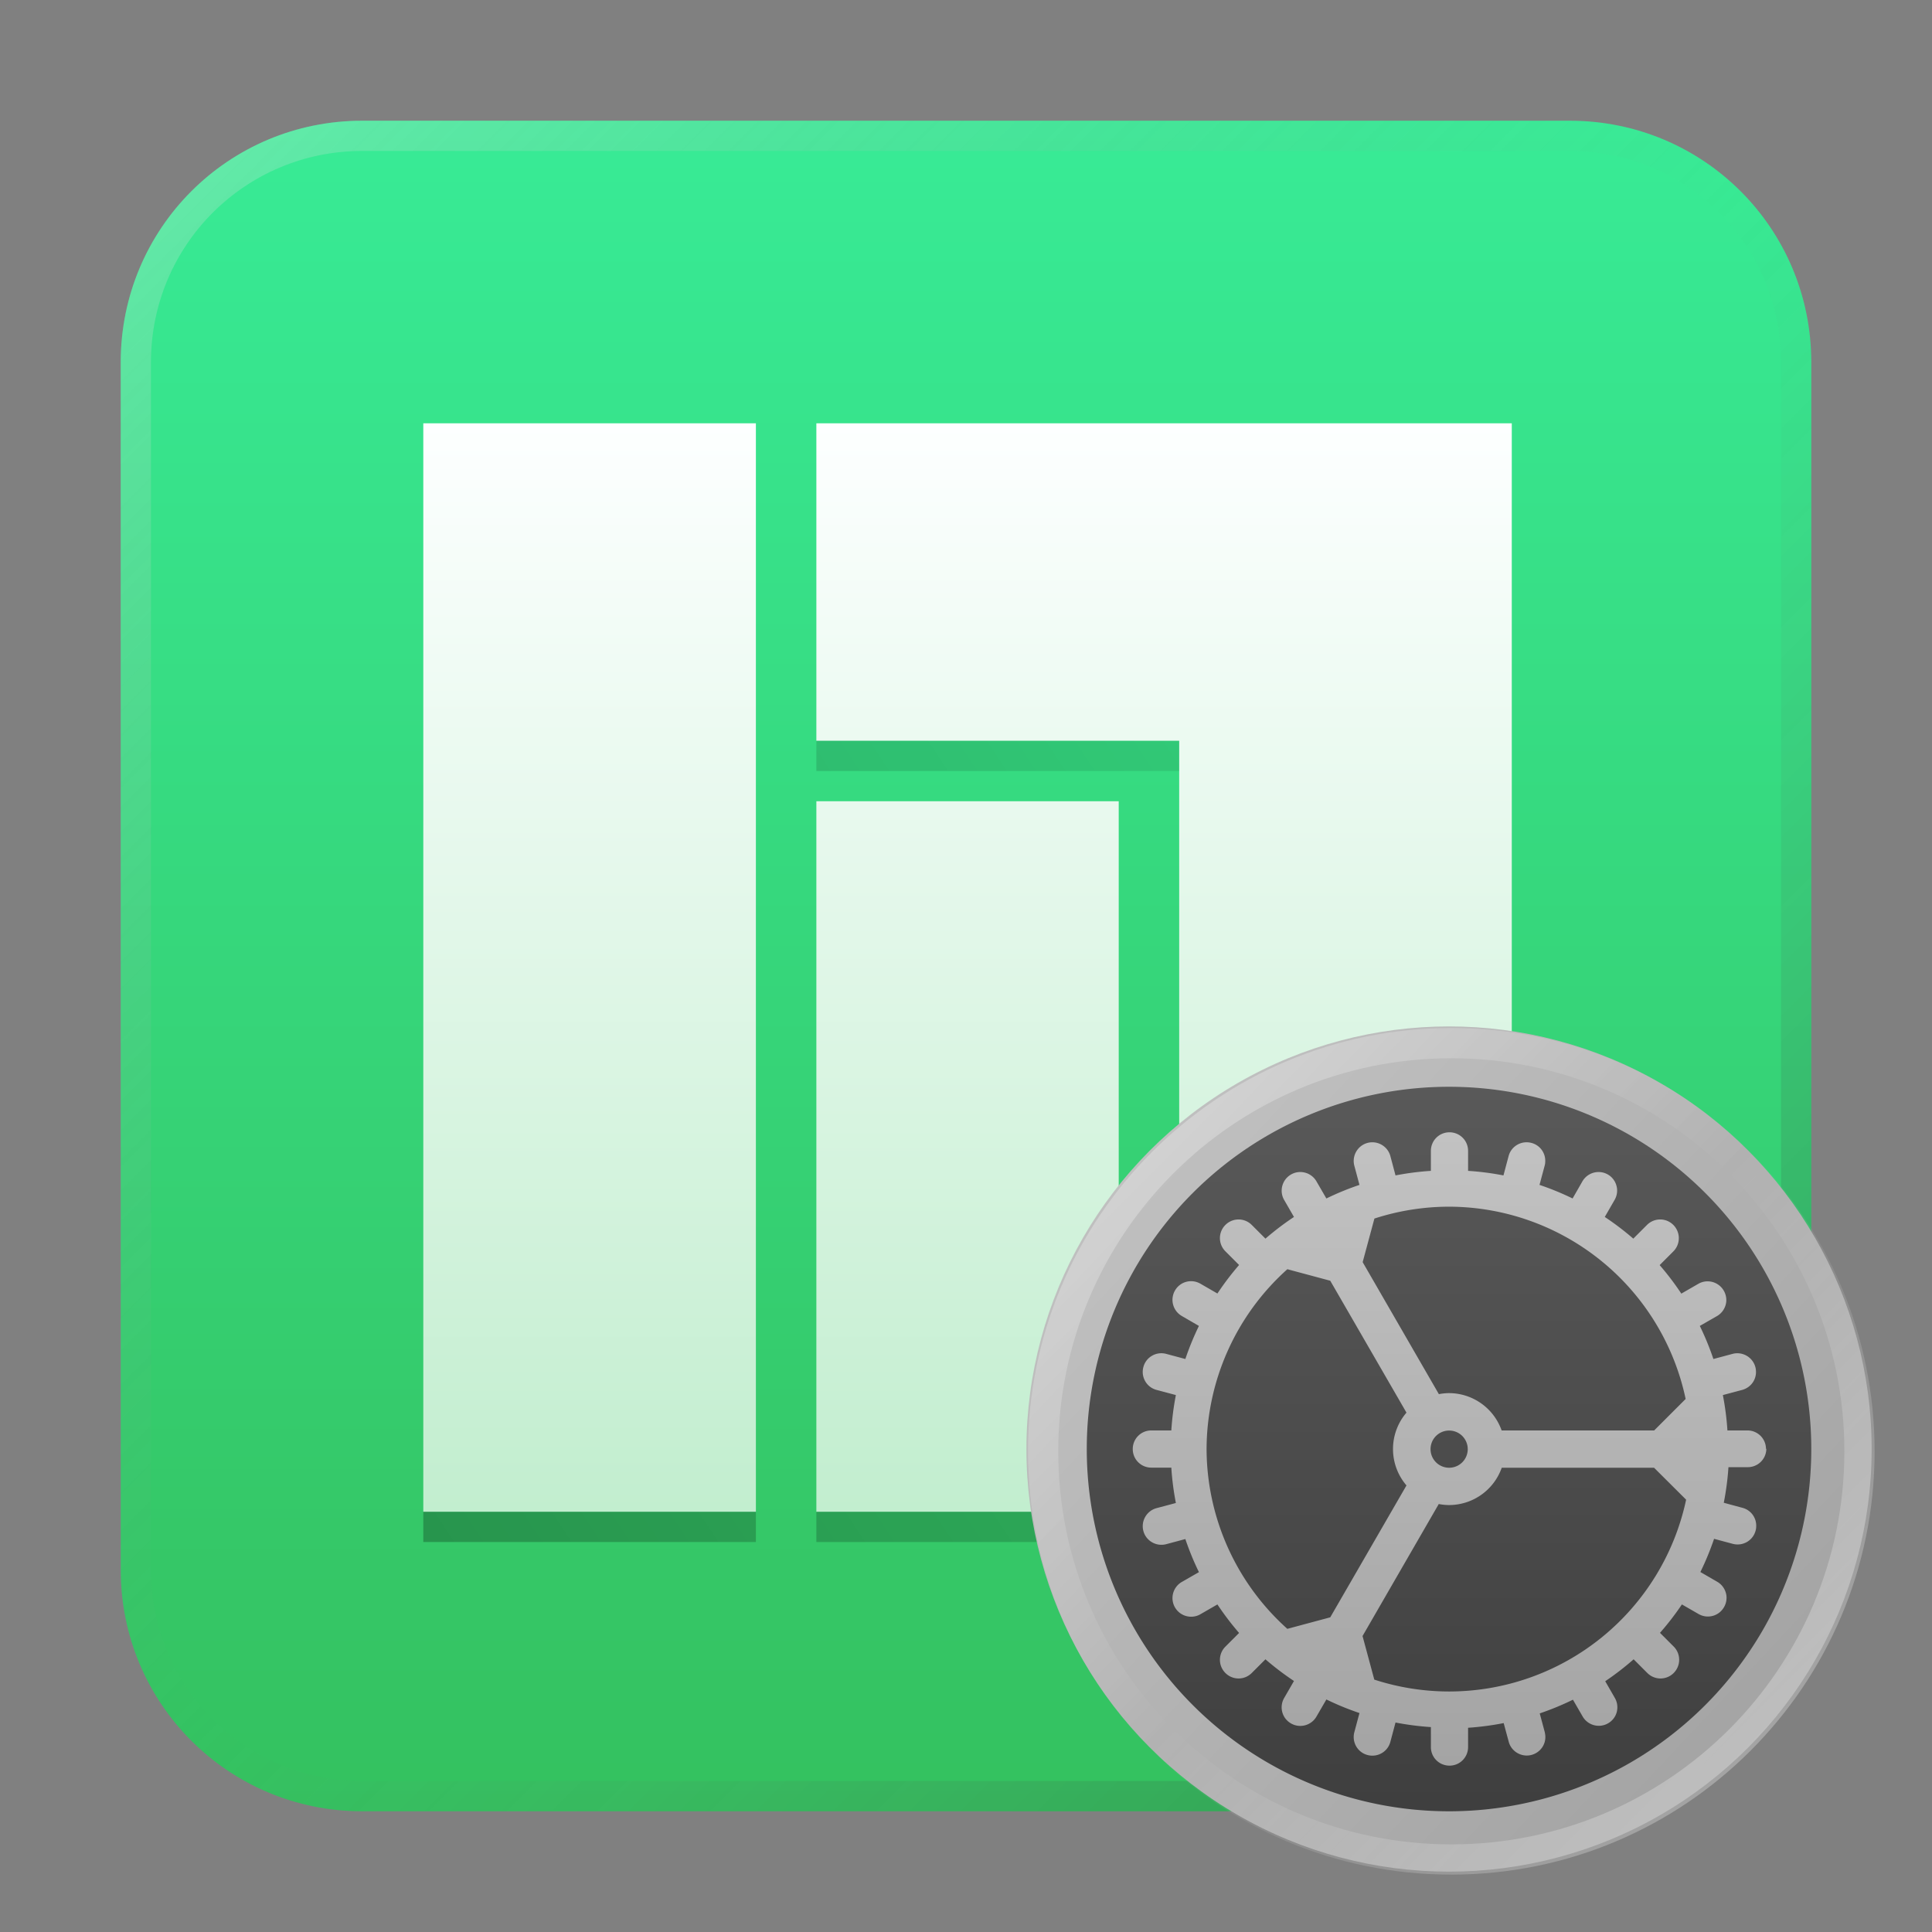 <?xml version="1.0" encoding="UTF-8" standalone="no"?>
<!-- Created with Inkscape (http://www.inkscape.org/) -->

<svg
   width="64"
   height="64"
   viewBox="0 0 16.933 16.933"
   version="1.1"
   id="svg5"
   inkscape:version="1.1.2 (0a00cf5339, 2022-02-04, custom)"
   sodipodi:docname="manjaro-settings-manager.svg"
   xmlns:inkscape="http://www.inkscape.org/namespaces/inkscape"
   xmlns:sodipodi="http://sodipodi.sourceforge.net/DTD/sodipodi-0.dtd"
   xmlns:xlink="http://www.w3.org/1999/xlink"
   xmlns="http://www.w3.org/2000/svg"
   xmlns:svg="http://www.w3.org/2000/svg">
  <rect x="0" y="0" width="16.933" height="16.933" fill="#808080" stroke="none"/>
  <sodipodi:namedview
     id="namedview7"
     pagecolor="#ffffff"
     bordercolor="#666666"
     borderopacity="1.0"
     inkscape:pageshadow="2"
     inkscape:pageopacity="0.0"
     inkscape:pagecheckerboard="0"
     inkscape:document-units="px"
     showgrid="false"
     units="px"
     height="48px"
     inkscape:zoom="11.313708"
     inkscape:cx="37.432465"
     inkscape:cy="43.973203"
     inkscape:window-width="1920"
     inkscape:window-height="1011"
     inkscape:window-x="0"
     inkscape:window-y="32"
     inkscape:window-maximized="1"
     inkscape:current-layer="svg5"
     inkscape:lockguides="true" />
  <defs
     id="defs2">
    <linearGradient
       inkscape:collect="always"
       id="linearGradient4691">
      <stop
         style="stop-color:#34be5b;stop-opacity:1;"
         offset="0"
         id="stop4687" />
      <stop
         style="stop-color:#38ee9a;stop-opacity:1"
         offset="1"
         id="stop4689" />
    </linearGradient>
    <linearGradient
       inkscape:collect="always"
       id="linearGradient4107">
      <stop
         style="stop-color:#000000;stop-opacity:1;"
         offset="0"
         id="stop4103" />
      <stop
         style="stop-color:#000000;stop-opacity:0;"
         offset="1"
         id="stop4105" />
    </linearGradient>
    <linearGradient
       inkscape:collect="always"
       id="linearGradient3460">
      <stop
         style="stop-color:#fdffff;stop-opacity:1;"
         offset="0"
         id="stop3456" />
      <stop
         style="stop-color:#abe7bc;stop-opacity:1"
         offset="1"
         id="stop3458" />
    </linearGradient>
    <linearGradient
       inkscape:collect="always"
       xlink:href="#linearGradient3460"
       id="linearGradient3462"
       x1="50"
       y1="14"
       x2="50"
       y2="64"
       gradientUnits="userSpaceOnUse" />
    <linearGradient
       inkscape:collect="always"
       xlink:href="#linearGradient4107"
       id="linearGradient4109"
       x1="1.588"
       y1="14.552"
       x2="15.346"
       y2="5.556"
       gradientUnits="userSpaceOnUse"
       gradientTransform="scale(3.78)" />
    <linearGradient
       inkscape:collect="always"
       xlink:href="#linearGradient37218"
       id="linearGradient1781"
       x1="2.8346456e-08"
       y1="2.2677165e-07"
       x2="64"
       y2="64"
       gradientUnits="userSpaceOnUse"
       gradientTransform="scale(0.265)" />
    <linearGradient
       inkscape:collect="always"
       id="linearGradient37218">
      <stop
         style="stop-color:#ffffff;stop-opacity:1"
         offset="0"
         id="stop37214" />
      <stop
         style="stop-color:#848484;stop-opacity:0.004"
         offset="0.497"
         id="stop37220" />
      <stop
         style="stop-color:#000000;stop-opacity:1"
         offset="1"
         id="stop37216" />
    </linearGradient>
    <linearGradient
       inkscape:collect="always"
       xlink:href="#linearGradient4691"
       id="linearGradient1043"
       x1="0.529"
       y1="16.933"
       x2="0.529"
       y2="6.7529299e-07"
       gradientUnits="userSpaceOnUse" />
    <linearGradient
       inkscape:collect="always"
       xlink:href="#linearGradient1016"
       id="linearGradient1018"
       x1="8.467"
       y1="8.467"
       x2="16.933"
       y2="16.404"
       gradientUnits="userSpaceOnUse"
       gradientTransform="matrix(1.167,0,0,1.167,-2.117,-2.117)" />
    <linearGradient
       inkscape:collect="always"
       id="linearGradient1016">
      <stop
         style="stop-color:#cccccc;stop-opacity:1;"
         offset="0"
         id="stop1012" />
      <stop
         style="stop-color:#999999;stop-opacity:1"
         offset="1"
         id="stop1014" />
    </linearGradient>
    <linearGradient
       inkscape:collect="always"
       xlink:href="#linearGradient2058"
       id="linearGradient2060"
       x1="13.755"
       y1="18.537"
       x2="13.755"
       y2="-2.101"
       gradientUnits="userSpaceOnUse"
       gradientTransform="matrix(0.6,0,0,0.6,7.62,7.62)" />
    <linearGradient
       inkscape:collect="always"
       id="linearGradient2058">
      <stop
         style="stop-color:#333333;stop-opacity:1"
         offset="0"
         id="stop2054" />
      <stop
         style="stop-color:#666666;stop-opacity:1"
         offset="1"
         id="stop2056" />
    </linearGradient>
    <linearGradient
       inkscape:collect="always"
       xlink:href="#linearGradient3822"
       id="linearGradient6863"
       x1="12.435"
       y1="17.727"
       x2="12.435"
       y2="4.233"
       gradientUnits="userSpaceOnUse"
       gradientTransform="matrix(0.7,0,0,0.7,6.773,5.106)" />
    <linearGradient
       inkscape:collect="always"
       id="linearGradient3822">
      <stop
         style="stop-color:#999999;stop-opacity:1"
         offset="0"
         id="stop3818" />
      <stop
         style="stop-color:#cccccc;stop-opacity:1"
         offset="1"
         id="stop3820" />
    </linearGradient>
    <linearGradient
       inkscape:collect="always"
       xlink:href="#linearGradient2216"
       id="linearGradient1449"
       gradientUnits="userSpaceOnUse"
       x1="9.525"
       y1="9.525"
       x2="15.875"
       y2="15.875"
       gradientTransform="matrix(4.409,0,0,4.409,-8,-8)" />
    <linearGradient
       inkscape:collect="always"
       id="linearGradient2216">
      <stop
         style="stop-color:#ffffff;stop-opacity:1"
         offset="0"
         id="stop2210" />
      <stop
         style="stop-color:#ffffff;stop-opacity:0.004"
         offset="0.497"
         id="stop2212" />
      <stop
         style="stop-color:#ffffff;stop-opacity:1"
         offset="1"
         id="stop2214" />
    </linearGradient>
  </defs>
  <path
     id="rect863"
     style="fill:url(#linearGradient1043);stroke-width:0.265;fill-opacity:1"
     d="M 3.175,1.058 H 13.758 c 1.173,0 2.117,0.944 2.117,2.117 V 13.758 c 0,1.173 -0.944,2.117 -2.117,2.117 H 3.175 c -1.173,0 -2.117,-0.944 -2.117,-2.117 V 3.175 c 0,-1.173 0.944,-2.117 2.117,-2.117 z" />
  <path
     id="rect1345"
     style="opacity:0.3;fill:url(#linearGradient1781);fill-opacity:1;stroke-width:0.265"
     d="m 3.175,1.058 c -1.173,0 -2.117,0.944 -2.117,2.117 v 10.583 c 0,1.173 0.944,2.117 2.117,2.117 h 10.583 c 1.173,0 2.117,-0.944 2.117,-2.117 V 3.175 c 0,-1.173 -0.944,-2.117 -2.117,-2.117 z m 0,0.265 h 10.583 c 1.026,0 1.852,0.826 1.852,1.852 v 10.583 c 0,1.026 -0.826,1.852 -1.852,1.852 H 3.175 c -1.026,0 -1.852,-0.826 -1.852,-1.852 V 3.175 c 0,-1.026 0.826,-1.852 1.852,-1.852 z" />
  <path
     id="rect849"
     style="fill:url(#linearGradient3462);stroke-width:0.983;fill-opacity:1"
     d="M 14 14 L 14 50 L 25 50 L 25 14 L 14 14 z M 27 14 L 27 24.5 L 39 24.5 L 39 50 L 50 50 L 50 14 L 27 14 z M 27 26.5 L 27 50 L 37 50 L 37 26.5 L 27 26.5 z "
     transform="scale(0.265)" />
  <path
     id="rect849-5"
     style="opacity:0.3;fill:url(#linearGradient4109);fill-opacity:1;stroke-width:0.983"
     d="M 27 24.5 L 27 25.5 L 39 25.5 L 39 24.5 L 27 24.5 z M 14 50 L 14 51 L 25 51 L 25 50 L 14 50 z M 27 50 L 27 51 L 37 51 L 37 50 L 27 50 z M 39 50 L 39 51 L 50 51 L 50 50 L 39 50 z "
     transform="scale(0.265)" />
  <circle
     style="fill:url(#linearGradient1018);fill-opacity:1;stroke-width:0.303"
     id="path876"
     cx="12.7"
     cy="12.7"
     r="3.704" />
  <path
     id="rect846-3-3"
     style="fill:url(#linearGradient2060);fill-opacity:1;stroke-width:0.203"
     d="M 12.7,9.525 A 3.175,3.175 0 0 0 9.525,12.7 3.175,3.175 0 0 0 12.7,15.875 3.175,3.175 0 0 0 15.875,12.7 3.175,3.175 0 0 0 12.7,9.525 Z" />
  <path
     id="path863-3"
     style="fill:url(#linearGradient6863);fill-opacity:1;stroke-width:0.303;stroke-linejoin:round"
     d="m 15.478,12.7 c 0,-0.091 -0.073,-0.163 -0.163,-0.163 h -0.175 a 2.451,2.451 0 0 0 -0.04,-0.31 l 0.169,-0.045 c 0.077,-0.021 0.126,-0.091 0.121,-0.167 -7e-4,-0.011 -0.002,-0.022 -0.005,-0.033 -0.023,-0.087 -0.113,-0.139 -0.2,-0.116 l -0.168,0.045 a 2.451,2.451 0 0 0 -0.119,-0.29 l 0.15,-0.086 c 0.049,-0.028 0.078,-0.078 0.082,-0.13 0.002,-0.031 -0.005,-0.064 -0.022,-0.093 -0.045,-0.078 -0.145,-0.105 -0.223,-0.06 l -0.149,0.086 a 2.451,2.451 0 0 0 -0.19,-0.25 l 0.12,-0.12 c 0.032,-0.032 0.048,-0.074 0.048,-0.116 0,-0.042 -0.016,-0.084 -0.048,-0.116 -0.064,-0.064 -0.167,-0.064 -0.231,0 l -0.12,0.12 a 2.451,2.451 0 0 0 -0.25,-0.19 l 0.086,-0.149 c 0.017,-0.029 0.024,-0.062 0.022,-0.093 -0.004,-0.052 -0.032,-0.102 -0.081,-0.13 -0.078,-0.045 -0.178,-0.018 -0.223,0.06 l -0.086,0.15 a 2.451,2.451 0 0 0 -0.29,-0.119 l 0.045,-0.168 c 0.003,-0.011 0.005,-0.022 0.005,-0.033 0.005,-0.076 -0.044,-0.147 -0.121,-0.167 -0.087,-0.023 -0.177,0.028 -0.2,0.116 l -0.045,0.169 a 2.451,2.451 0 0 0 -0.31,-0.04 v -0.175 c 0,-0.091 -0.073,-0.163 -0.163,-0.163 -0.091,-9e-7 -0.163,0.073 -0.163,0.163 l -2e-6,0.175 a 2.451,2.451 0 0 0 -0.31,0.04 l -0.045,-0.169 c -0.023,-0.087 -0.113,-0.139 -0.2,-0.116 -0.087,0.023 -0.139,0.113 -0.116,0.2 l 0.045,0.168 a 2.451,2.451 0 0 0 -0.29,0.119 l -0.087,-0.15 c -0.045,-0.078 -0.145,-0.105 -0.223,-0.06 -0.078,0.045 -0.105,0.145 -0.06,0.223 l 0.086,0.149 a 2.451,2.451 0 0 0 -0.25,0.19 l -0.12,-0.12 c -0.064,-0.064 -0.167,-0.064 -0.231,0 -0.064,0.064 -0.064,0.167 4e-6,0.231 l 0.12,0.12 a 2.451,2.451 0 0 0 -0.19,0.25 l -0.149,-0.086 c -0.078,-0.045 -0.178,-0.019 -0.223,0.06 -0.045,0.078 -0.018,0.178 0.06,0.223 l 0.15,0.087 a 2.451,2.451 0 0 0 -0.119,0.29 l -0.168,-0.045 c -0.087,-0.023 -0.177,0.028 -0.2,0.116 -0.023,0.087 0.028,0.177 0.116,0.2 l 0.169,0.045 a 2.451,2.451 0 0 0 -0.04,0.31 l -0.175,-4e-6 c -0.091,2e-6 -0.163,0.073 -0.163,0.163 -9e-7,0.091 0.073,0.163 0.163,0.163 h 0.175 a 2.451,2.451 0 0 0 0.04,0.31 l -0.169,0.045 c -0.087,0.023 -0.139,0.113 -0.116,0.2 0.023,0.087 0.113,0.139 0.2,0.116 l 0.168,-0.045 a 2.451,2.451 0 0 0 0.119,0.29 l -0.15,0.086 c -0.078,0.045 -0.105,0.145 -0.06,0.223 0.045,0.078 0.145,0.105 0.223,0.06 l 0.149,-0.086 a 2.451,2.451 0 0 0 0.19,0.25 l -0.12,0.12 c -0.064,0.064 -0.064,0.167 4e-6,0.231 0.064,0.064 0.167,0.064 0.231,-7e-6 l 0.12,-0.12 a 2.451,2.451 0 0 0 0.25,0.19 l -0.086,0.149 c -0.045,0.078 -0.019,0.178 0.06,0.223 0.078,0.045 0.178,0.018 0.223,-0.06 l 0.087,-0.15 a 2.451,2.451 0 0 0 0.29,0.119 l -0.045,0.168 c -0.023,0.087 0.028,0.177 0.116,0.2 0.087,0.023 0.177,-0.028 0.2,-0.116 l 0.045,-0.169 a 2.451,2.451 0 0 0 0.31,0.04 l -10e-7,0.175 c 0,0.091 0.073,0.163 0.163,0.163 0.091,-10e-7 0.163,-0.073 0.163,-0.163 v -0.169 a 2.451,2.451 0 0 0 0.312,-0.041 l 0.044,0.163 c 0.023,0.087 0.113,0.139 0.2,0.116 0.077,-0.021 0.126,-0.091 0.121,-0.167 -7e-4,-0.011 -0.003,-0.022 -0.005,-0.033 l -0.044,-0.164 a 2.451,2.451 0 0 0 0.291,-0.12 l 0.085,0.147 c 0.045,0.078 0.145,0.105 0.223,0.06 0.049,-0.028 0.078,-0.078 0.081,-0.13 0.002,-0.031 -0.005,-0.064 -0.022,-0.093 l -0.084,-0.146 a 2.451,2.451 0 0 0 0.249,-0.192 l 0.12,0.12 c 0.064,0.064 0.167,0.064 0.231,4e-6 0.032,-0.032 0.048,-0.074 0.048,-0.116 6e-6,-0.042 -0.016,-0.084 -0.048,-0.116 l -0.12,-0.12 a 2.451,2.451 0 0 0 0.192,-0.249 l 0.146,0.084 c 0.078,0.045 0.178,0.019 0.223,-0.06 0.017,-0.029 0.024,-0.062 0.022,-0.093 -0.004,-0.052 -0.033,-0.102 -0.082,-0.13 l -0.147,-0.085 a 2.451,2.451 0 0 0 0.12,-0.291 l 0.164,0.044 c 0.087,0.023 0.177,-0.028 0.2,-0.116 0.003,-0.011 0.005,-0.022 0.005,-0.033 0.005,-0.076 -0.044,-0.147 -0.121,-0.167 l -0.163,-0.044 a 2.451,2.451 0 0 0 0.041,-0.312 h 0.169 c 0.091,-3e-6 0.163,-0.073 0.163,-0.163 z m -0.7,0.444 a 2.124,2.124 0 0 1 -2.078,1.681 2.124,2.124 0 0 1 -0.655,-0.104 l -0.103,-0.382 0.668,-1.157 a 0.49,0.49 0 0 0 0.09,0.009 0.49,0.49 0 0 0 0.462,-0.327 l 1.335,-6e-6 z m -0.005,-0.882 -0.275,0.275 h -1.337 a 0.49,0.49 0 0 0 -0.461,-0.327 0.49,0.49 0 0 0 -0.089,0.009 l -0.668,-1.157 0.103,-0.382 a 2.124,2.124 0 0 1 0.655,-0.104 2.124,2.124 0 0 1 2.073,1.686 z m -1.909,0.439 a 0.163,0.163 0 0 1 -0.163,0.163 0.163,0.163 0 0 1 -0.163,-0.163 0.163,0.163 0 0 1 0.163,-0.163 0.163,0.163 0 0 1 0.163,0.163 z M 12.327,12.381 a 0.49,0.49 0 0 0 -0.118,0.319 0.49,0.49 0 0 0 0.118,0.319 l -0.668,1.156 -0.376,0.101 a 2.124,2.124 0 0 1 -0.708,-1.576 2.124,2.124 0 0 1 0.708,-1.576 l 0.376,0.101 z" />
  <path
     id="path876-5"
     style="opacity:0.4;fill:url(#linearGradient1449);fill-opacity:1;stroke-width:1.147"
     d="M 48 34 C 40.268 34 34 40.268 34 48 C 34 55.732 40.268 62 48 62 C 55.732 62 62 55.732 62 48 C 62 40.268 55.732 34 48 34 z M 48 35 C 55.18 35 61 40.82 61 48 C 61 55.18 55.18 61 48 61 C 40.82 61 35 55.18 35 48 C 35 40.82 40.82 35 48 35 z "
     transform="scale(0.265)" />
</svg>
